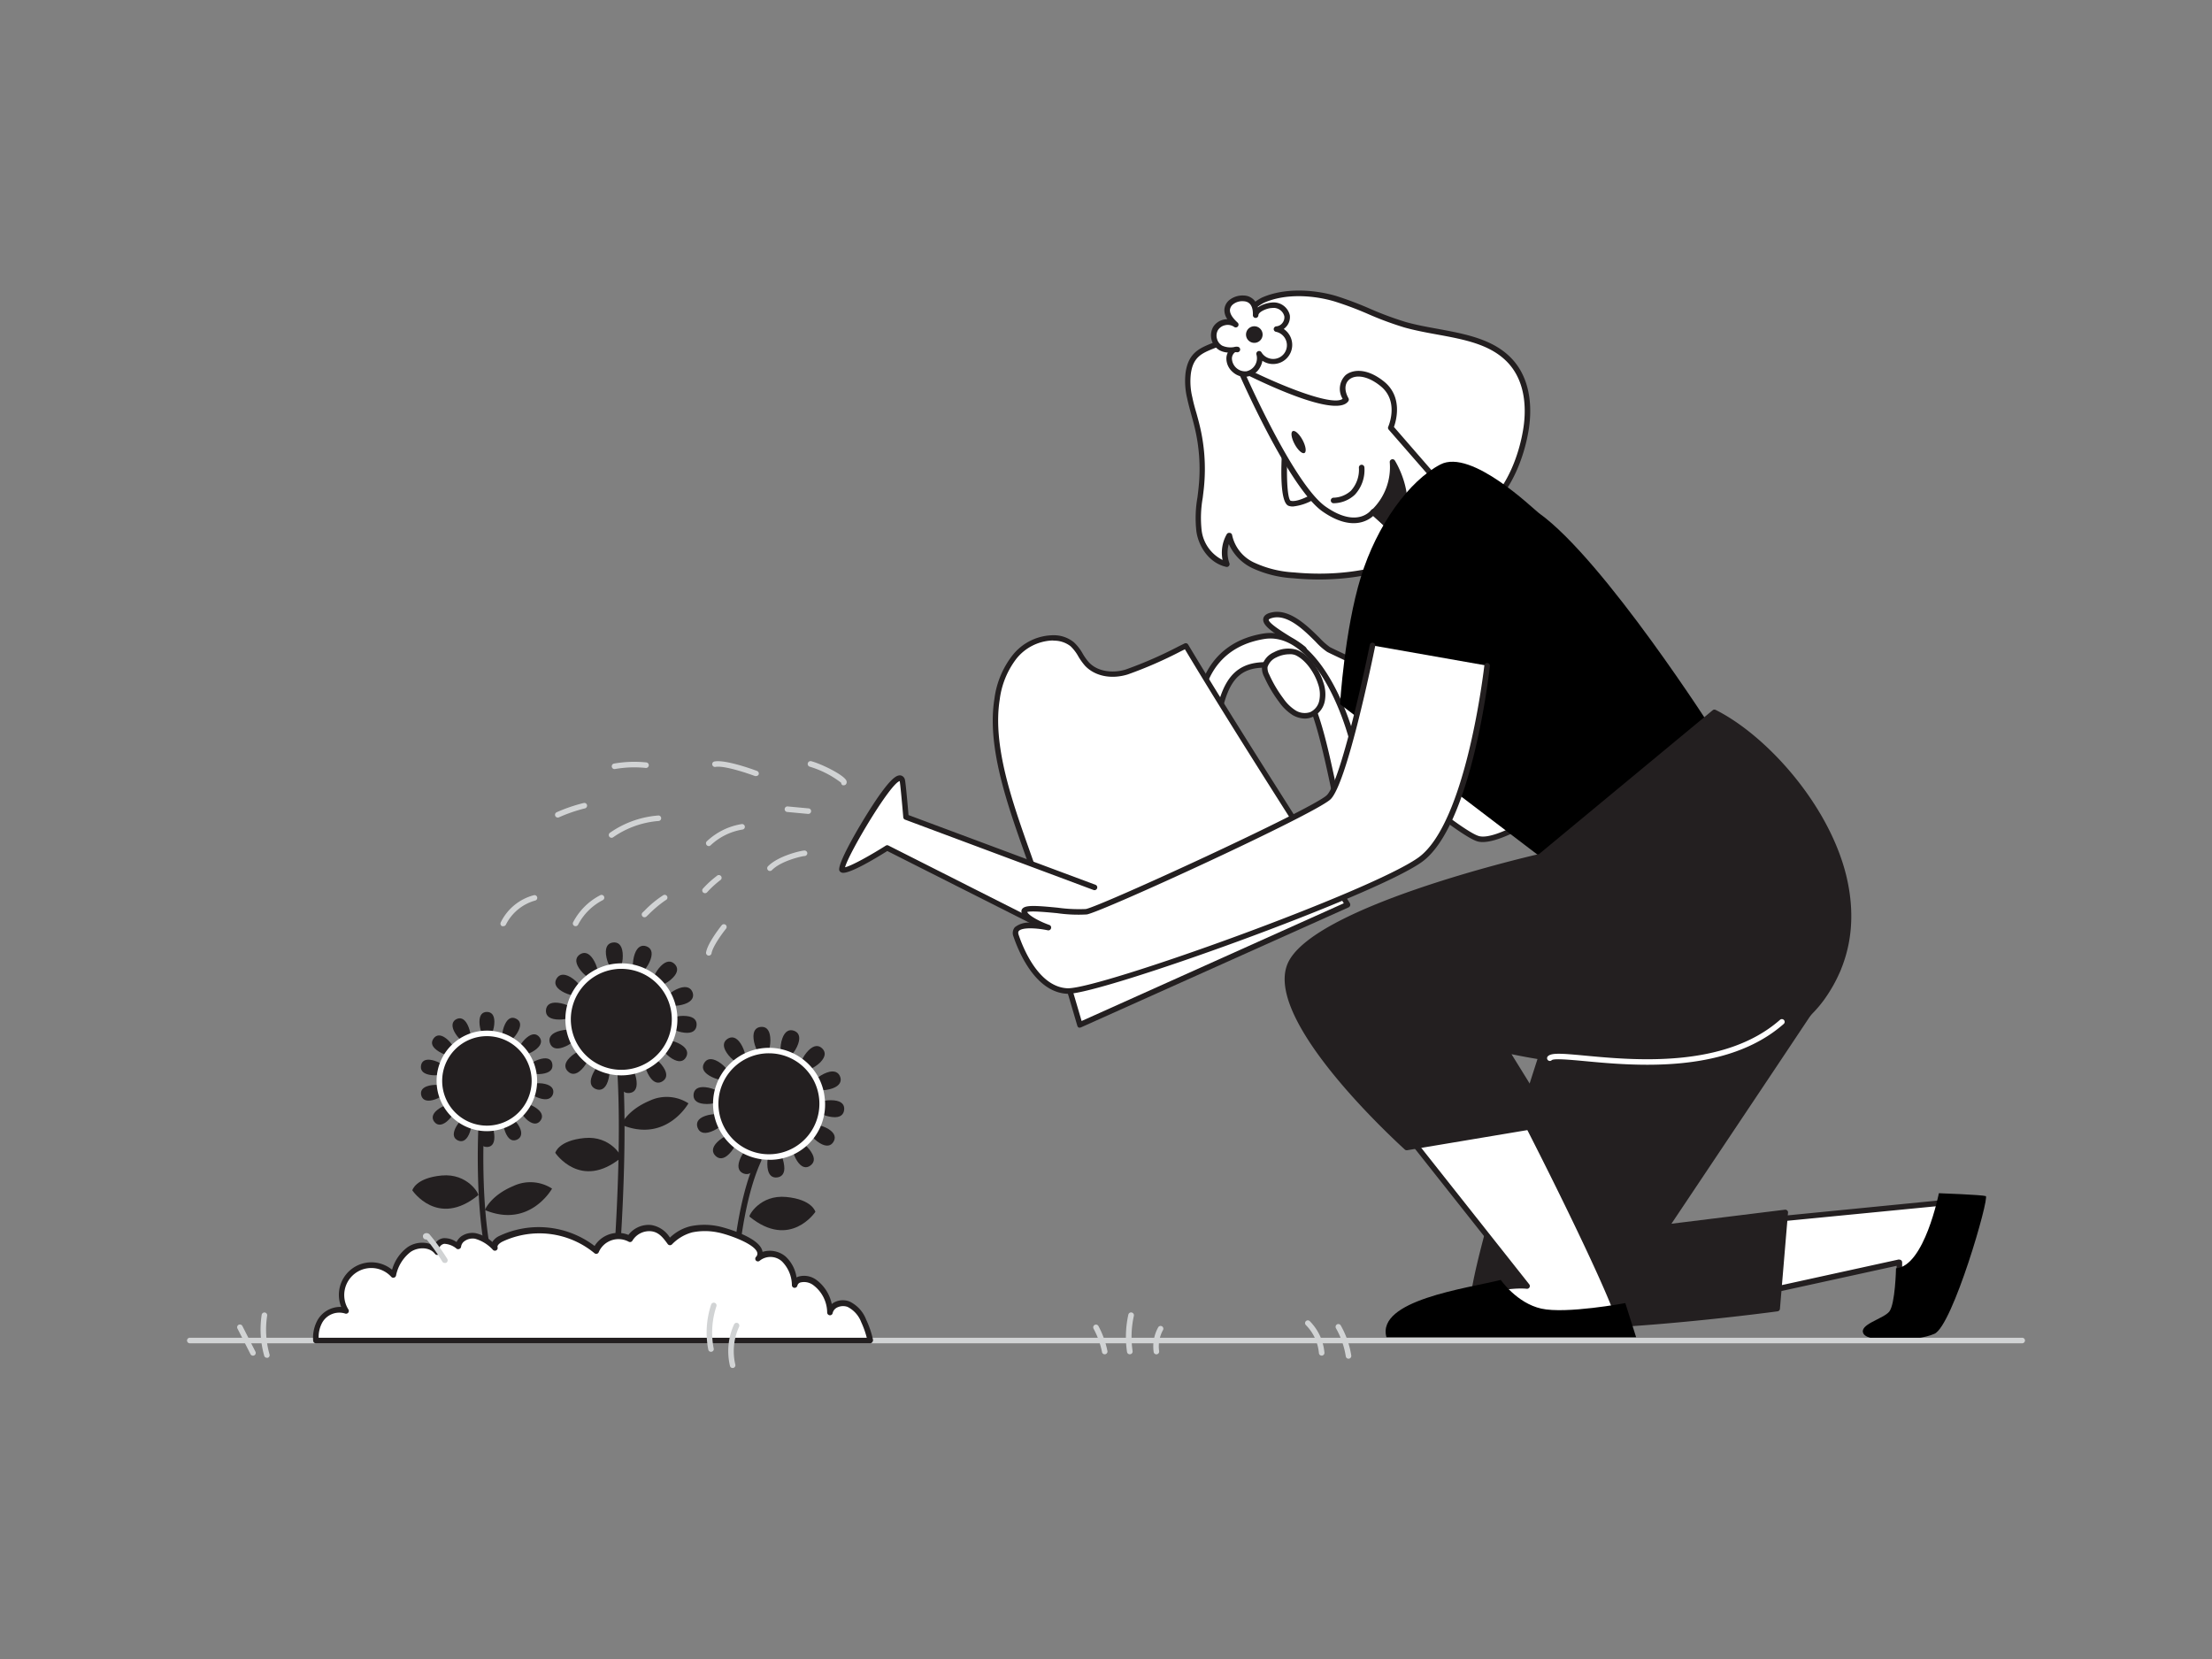<svg xmlns="http://www.w3.org/2000/svg" viewBox="0 0 400 300"><rect x="0" y="0" width="400" height="300" fill="#808080" stroke="none"/><g id="_56_watering_plant" data-name="#56_watering_plant"><path d="M135.53,220c-.18-.15,1.9-4,6.64-3.55s5.28,2.69,5.28,2.69S142.87,226,135.53,220Z" fill="#231f20"/><path d="M132.43,236l-.12,0a.51.51,0,0,1-.37-.59c0-.12.05-.51.08-1.12.26-4.13,1-16.71,4.71-24.74a.51.51,0,0,1,.66-.25.5.5,0,0,1,.25.67c-3.6,7.86-4.37,20.29-4.62,24.38a10.74,10.74,0,0,1-.1,1.29A.51.51,0,0,1,132.43,236Z" fill="#231f20"/><path d="M111.26,230.91h0a.49.49,0,0,1-.45-.54c0-.36,3-36.26-.93-48.1a.51.51,0,0,1,.32-.63.49.49,0,0,1,.63.32c4,12,1.1,47,1,48.49A.5.5,0,0,1,111.26,230.91Z" fill="#231f20"/><path d="M112.33,209.34c.18-.15-1.89-4-6.63-3.55s-5.29,2.68-5.29,2.68S105,215.34,112.33,209.34Z" fill="#231f20"/><path d="M86.49,216.12c.18-.15-1.9-4-6.64-3.55s-5.29,2.68-5.29,2.68S79.15,222.12,86.49,216.12Z" fill="#231f20"/><path d="M112.34,203.38s1-2.6,5.15-4.34a7.23,7.23,0,0,1,7,.48S120.45,206.78,112.34,203.38Z" fill="#231f20"/><path d="M87.68,218.81s1-2.61,5.15-4.34a7.22,7.22,0,0,1,7,.47S95.79,222.2,87.68,218.81Z" fill="#231f20"/><path d="M89.21,230.91a.5.5,0,0,1-.48-.35c-3.31-11-2.13-28.73-2.12-28.91a.5.5,0,0,1,1,.07c0,.18-1.18,17.72,2.07,28.55a.5.5,0,0,1-.33.62A.36.36,0,0,1,89.21,230.91Z" fill="#231f20"/><path d="M89.4,184.78c0,1.32-.61,3-1.35,3s-1.35-1.66-1.35-3,.6-1.79,1.35-1.79S89.4,183.46,89.4,184.78Z" fill="#231f20"/><path d="M89.4,205.63c0-1.32-.61-3-1.35-3s-1.35,1.67-1.35,3,.6,1.78,1.35,1.78S89.4,206.94,89.4,205.63Z" fill="#231f20"/><path d="M93.76,186.38c-.57,1.19-1.83,2.43-2.51,2.11s-.5-2.09.07-3.28,1.31-1.35,2-1S94.33,185.19,93.76,186.38Z" fill="#231f20"/><path d="M84.78,205.19c.56-1.19.74-2.95.06-3.28s-1.94.93-2.5,2.12-.23,1.87.45,2.19S84.21,206.38,84.78,205.19Z" fill="#231f20"/><path d="M97,189.7c-1,.83-2.71,1.41-3.18.83s.45-2.1,1.47-2.93,1.77-.66,2.24-.07S98,188.87,97,189.7Z" fill="#231f20"/><path d="M80.79,202.81c1-.83,1.94-2.35,1.47-2.93s-2.14,0-3.17.82-1,1.6-.54,2.18S79.77,203.64,80.79,202.81Z" fill="#231f20"/><path d="M98.5,194.1c-1.28.3-3,.1-3.22-.63s1.31-1.7,2.59-2,1.88.17,2,.9S99.78,193.79,98.5,194.1Z" fill="#231f20"/><path d="M78.22,198.94c1.28-.31,2.77-1.28,2.59-2s-1.93-.93-3.22-.62-1.59,1-1.42,1.73S76.94,199.24,78.22,198.94Z" fill="#231f20"/><path d="M98,198.71c-1.29-.28-2.8-1.22-2.64-2s1.92-1,3.2-.7,1.62,1,1.47,1.7S99.25,199,98,198.71Z" fill="#231f20"/><path d="M77.57,194.34c1.29.28,3.05,0,3.21-.7s-1.35-1.67-2.64-1.94-1.87.21-2,.94S76.28,194.06,77.57,194.34Z" fill="#231f20"/><path d="M95.48,202.64c-1-.81-2-2.31-1.54-2.9s2.15-.05,3.19.75,1.05,1.57.59,2.17S96.52,203.44,95.48,202.64Z" fill="#231f20"/><path d="M79,189.91c1.05.8,2.74,1.34,3.2.75s-.5-2.09-1.54-2.89-1.79-.61-2.24,0S77.92,189.11,79,189.91Z" fill="#231f20"/><path d="M91.55,205.11c-.59-1.17-.81-2.94-.14-3.27s2,.88,2.55,2,.27,1.87-.4,2.21S92.15,206.29,91.55,205.11Z" fill="#231f20"/><path d="M82.13,186.51c.6,1.18,1.89,2.39,2.56,2.06s.45-2.1-.15-3.28-1.34-1.32-2-1S81.54,185.34,82.13,186.51Z" fill="#231f20"/><circle cx="88.05" cy="195.46" r="8.59" fill="#231f20"/><path d="M88.05,204.55a9.09,9.09,0,1,1,9.08-9.09A9.1,9.1,0,0,1,88.05,204.55Zm0-17.18a8.09,8.09,0,1,0,8.09,8.09A8.1,8.1,0,0,0,88.05,187.37Z" fill="#fff"/><path d="M112.59,172.26c.16,1.46-.31,3.4-1.15,3.49s-1.71-1.7-1.86-3.17.45-2.06,1.29-2.15S112.43,170.79,112.59,172.26Z" fill="#231f20"/><path d="M115.11,195.49c-.16-1.46-1-3.25-1.87-3.16s-1.3,2-1.14,3.49.89,1.92,1.72,1.83S115.27,197,115.11,195.49Z" fill="#231f20"/><path d="M117.64,173.51c-.49,1.4-1.75,2.94-2.54,2.66s-.81-2.27-.32-3.66,1.31-1.67,2.1-1.39S118.13,172.12,117.64,173.51Z" fill="#231f20"/><path d="M109.91,195.57c.48-1.39.46-3.39-.33-3.66s-2,1.26-2.54,2.66,0,2.11.77,2.39S109.42,197,109.91,195.57Z" fill="#231f20"/><path d="M121.66,176.82c-1,1.05-2.84,1.9-3.44,1.31s.25-2.4,1.29-3.45,1.9-.94,2.49-.35S122.7,175.78,121.66,176.82Z" fill="#231f20"/><path d="M105.17,193.39c1-1,1.89-2.85,1.29-3.44s-2.39.26-3.44,1.3-.93,1.9-.33,2.49S104.13,194.44,105.17,193.39Z" fill="#231f20"/><path d="M123.86,181.54c-1.39.5-3.38.49-3.66-.3s1.25-2.06,2.64-2.55,2.12,0,2.4.75S125.25,181.05,123.86,181.54Z" fill="#231f20"/><path d="M101.84,189.39c1.4-.49,2.93-1.76,2.65-2.55s-2.27-.8-3.66-.31-1.66,1.32-1.38,2.11S100.45,189.89,101.84,189.39Z" fill="#231f20"/><path d="M123.81,186.75c-1.47-.15-3.26-1-3.17-1.85s2-1.32,3.49-1.17,1.92.88,1.83,1.72S125.28,186.9,123.81,186.75Z" fill="#231f20"/><path d="M100.56,184.34c1.47.16,3.4-.33,3.49-1.16s-1.71-1.7-3.18-1.85-2.06.47-2.14,1.3S99.09,184.19,100.56,184.34Z" fill="#231f20"/><path d="M121.53,191.43c-1.26-.77-2.51-2.33-2.07-3s2.39-.32,3.65.45,1.35,1.62.92,2.34S122.79,192.2,121.53,191.43Z" fill="#231f20"/><path d="M101.58,179.24c1.26.77,3.21,1.17,3.65.45s-.81-2.27-2.07-3-2.06-.46-2.5.25S100.32,178.47,101.58,179.24Z" fill="#231f20"/><path d="M117.45,194.66c-.81-1.24-1.26-3.18-.56-3.63s2.29.74,3.1,2,.52,2.05-.18,2.5S118.25,195.9,117.45,194.66Z" fill="#231f20"/><path d="M104.7,175.07c.8,1.24,2.39,2.44,3.1,2s.25-2.4-.56-3.64-1.66-1.3-2.36-.85S103.89,173.83,104.7,175.07Z" fill="#231f20"/><circle cx="112.38" cy="184.33" r="9.63" fill="#231f20"/><path d="M112.37,194.46a10.13,10.13,0,1,1,10.07-11.22h0a10.14,10.14,0,0,1-9,11.16A10.28,10.28,0,0,1,112.37,194.46Zm0-19.26c-.33,0-.66,0-1,.05a9.13,9.13,0,1,0,10.06,8.09h0A9.13,9.13,0,0,0,112.38,175.2Z" fill="#fff"/><path d="M139.28,187.52c.16,1.47-.31,3.41-1.15,3.5s-1.71-1.7-1.86-3.17.45-2.06,1.29-2.15S139.12,186.05,139.28,187.52Z" fill="#231f20"/><path d="M141.8,210.76c-.16-1.47-1-3.25-1.87-3.16s-1.3,2-1.14,3.49.89,1.92,1.72,1.83S142,212.23,141.8,210.76Z" fill="#231f20"/><path d="M144.33,188.78c-.49,1.39-1.75,2.94-2.54,2.66s-.81-2.27-.32-3.66,1.31-1.67,2.1-1.39S144.82,187.39,144.33,188.78Z" fill="#231f20"/><path d="M136.6,210.84c.48-1.4.46-3.39-.33-3.66s-2.05,1.26-2.54,2.65,0,2.12.77,2.39S136.11,212.23,136.6,210.84Z" fill="#231f20"/><path d="M148.35,192.09c-1,1-2.84,1.9-3.44,1.31s.25-2.4,1.29-3.45,1.9-.94,2.49-.35S149.39,191,148.35,192.09Z" fill="#231f20"/><path d="M131.86,208.66c1-1,1.89-2.85,1.29-3.44s-2.39.26-3.44,1.3-.93,1.9-.33,2.49S130.82,209.71,131.86,208.66Z" fill="#231f20"/><path d="M150.55,196.81c-1.39.5-3.38.49-3.66-.3s1.25-2.06,2.64-2.56,2.12,0,2.4.76S151.94,196.31,150.55,196.81Z" fill="#231f20"/><path d="M128.53,204.66c1.4-.5,2.93-1.76,2.65-2.55s-2.27-.8-3.67-.31-1.65,1.31-1.37,2.1S127.14,205.16,128.53,204.66Z" fill="#231f20"/><path d="M150.5,202c-1.47-.15-3.26-1-3.17-1.86s2-1.31,3.49-1.16,1.92.88,1.83,1.71S152,202.17,150.5,202Z" fill="#231f20"/><path d="M127.25,199.61c1.47.16,3.4-.33,3.49-1.16s-1.71-1.7-3.18-1.85-2.06.47-2.14,1.3S125.78,199.46,127.25,199.61Z" fill="#231f20"/><path d="M148.22,206.7c-1.26-.78-2.51-2.33-2.07-3s2.39-.31,3.65.46,1.35,1.62.91,2.33S149.48,207.47,148.22,206.7Z" fill="#231f20"/><path d="M128.27,194.51c1.26.77,3.21,1.16,3.65.45s-.81-2.27-2.07-3-2.06-.47-2.5.25S127,193.74,128.27,194.51Z" fill="#231f20"/><path d="M144.14,209.93c-.81-1.24-1.26-3.18-.56-3.63s2.29.74,3.1,2,.52,2-.18,2.5S144.94,211.17,144.14,209.93Z" fill="#231f20"/><path d="M131.39,190.34c.8,1.24,2.39,2.43,3.1,2s.25-2.4-.56-3.64-1.66-1.3-2.36-.85S130.58,189.1,131.39,190.34Z" fill="#231f20"/><circle cx="139.06" cy="199.6" r="9.63" fill="#231f20"/><path d="M139.06,209.72a10.12,10.12,0,1,1,6.35-18,10,10,0,0,1,3.72,6.79h0a10,10,0,0,1-10.07,11.22Zm0-19.25a8.48,8.48,0,0,0-1,.05,9.13,9.13,0,1,0,10.06,8.09h0a9.11,9.11,0,0,0-9.06-8.14Z" fill="#fff"/><path d="M231.74,121.11c-.37-.63,5.39-2.39,3.92-3.82s-9.73-5.15-5.58-6.07,8.48,5.31,10.16,6.23,34.51,15.93,34.51,15.93l9.82,9.88s-12.81,9.52-17.21,8.42S234.74,126.24,231.74,121.11Z" fill="#fff"/><path d="M268.12,152.27a3.49,3.49,0,0,1-.88-.1c-4.51-1.13-32.72-25.31-35.94-30.81h0a.69.69,0,0,1-.06-.49c.12-.42.63-.71,1.75-1.32.82-.45,2.35-1.27,2.41-1.75,0,0,0,0-.09-.15a18.6,18.6,0,0,0-2.32-1.56c-2.88-1.77-4.75-3-4.55-4.21.14-.84,1.19-1.07,1.53-1.14,3.26-.73,6.52,2.5,8.67,4.63a12.45,12.45,0,0,0,1.84,1.64c1.64.9,34.15,15.76,34.48,15.91l.15.1,9.82,9.89a.51.51,0,0,1,.14.39.47.47,0,0,1-.2.36C284.37,144,273.23,152.27,268.12,152.27Zm-35.8-31.17c3.69,5.63,31,29.06,35.17,30.1,3.27.82,12.47-5.2,16.32-8l-9.35-9.41c-2.22-1-32.81-15-34.46-15.9a11.67,11.67,0,0,1-2.06-1.81c-2-2-5-5-7.75-4.37-.6.14-.76.3-.76.34-.11.62,2.83,2.42,4.08,3.19a17.89,17.89,0,0,1,2.5,1.69,1.13,1.13,0,0,1,.38,1c-.12.91-1.29,1.6-2.92,2.49A11,11,0,0,0,232.32,121.1Zm-.15-.24Z" fill="#231f20"/><path d="M216.91,128.4s-.12-11.4,11.64-13.35,19.53,24.36,17.23,33S235,160.19,235,160.19l-1.74-3.87s10.14-3.51,7.79-14.47c-2.69-12.62-4.81-21.32-11.61-21.6s-8.69,4-9.88,14.09" fill="#fff"/><path d="M235,160.69a.49.49,0,0,1-.46-.3l-1.74-3.87a.47.47,0,0,1,0-.4.46.46,0,0,1,.29-.27c.4-.14,9.7-3.51,7.47-13.9-2.78-13-4.92-20.95-11.14-21.2-6-.27-8.08,2.82-9.36,13.65a.5.5,0,0,1-1-.11c1.18-9.88,3.09-14.83,10.4-14.54s9.59,10.36,12.08,22c2.1,9.81-5.54,13.93-7.62,14.84l1.32,2.94c1.74-.84,8.13-4.38,10-11.57,1.7-6.42-2.19-21.83-8.51-28.78-2.61-2.87-5.35-4.09-8.16-3.62-11.18,1.85-11.23,12.39-11.22,12.84a.51.51,0,0,1-.5.51h0a.5.5,0,0,1-.5-.5c0-.12,0-11.84,12.06-13.84,3.16-.52,6.21.8,9.06,3.94,6.63,7.29,10.54,22.91,8.73,29.7-2.34,8.81-10.7,12.3-11.06,12.45A.58.58,0,0,1,235,160.69Z" fill="#231f20"/><path d="M243.68,163.56,195.3,185.32l-6.69-22.74c-3.15-10.72-10.09-24.92-8.3-36.16a15.72,15.72,0,0,1,3.13-7.6,9.09,9.09,0,0,1,7.21-3.5,5.31,5.31,0,0,1,3.22,1.15c1.12,1,1.64,2.47,2.65,3.56,1.76,1.92,4.77,2.23,7.25,1.45a87.26,87.26,0,0,0,10.65-4.72c9.44,15.75,19.5,31.19,29.25,46.77Z" fill="#fff"/><path d="M195.3,185.82a.46.46,0,0,1-.21,0,.49.49,0,0,1-.27-.31l-6.69-22.74c-.78-2.66-1.79-5.52-2.87-8.55-3.19-9-6.81-19.27-5.44-27.83a16.11,16.11,0,0,1,3.23-7.84,9.53,9.53,0,0,1,7.63-3.68,5.75,5.75,0,0,1,3.51,1.27,8.42,8.42,0,0,1,1.61,2.08,10.31,10.31,0,0,0,1.08,1.52c1.69,1.84,4.6,2,6.74,1.31a74.53,74.53,0,0,0,9.5-4.16l1.08-.53a.5.5,0,0,1,.65.19c6.34,10.58,13.07,21.19,19.58,31.46q4.84,7.65,9.66,15.3a.55.55,0,0,1,.06.43.51.51,0,0,1-.26.33L195.5,185.77A.46.46,0,0,1,195.3,185.82Zm-5-70a8.76,8.76,0,0,0-6.52,3.32,15.26,15.26,0,0,0-3,7.37c-1.32,8.31,2.25,18.42,5.41,27.33,1.07,3,2.09,5.92,2.88,8.61l6.52,22.18L243,163.34q-4.65-7.43-9.38-14.85c-6.43-10.14-13.08-20.62-19.35-31.08l-.67.33a75.58,75.58,0,0,1-9.64,4.21c-3,.94-6,.32-7.77-1.58a11.24,11.24,0,0,1-1.2-1.68,7.73,7.73,0,0,0-1.41-1.84,4.87,4.87,0,0,0-2.91-1Z" fill="#231f20"/><path d="M200,173.29l-39.58-20s-7.65,4.85-8.18,3.89,10.08-19.64,10.93-16c.15.63.65,6.56.65,6.56l34.09,12.72" fill="#fff"/><path d="M200,173.79a.46.46,0,0,1-.23-.06l-39.32-19.84c-2.22,1.4-6.94,4.22-8.18,3.92a.73.73,0,0,1-.47-.35c-.66-1.18,5.13-10.82,7.52-14.08,2.18-3,3-3.25,3.59-3.15a1,1,0,0,1,.74.83c.14.59.53,5,.64,6.33L198.1,160a.5.5,0,0,1,.29.64.5.5,0,0,1-.64.3l-34.08-12.72a.5.5,0,0,1-.33-.42c-.2-2.37-.54-6.06-.64-6.5,0,0,0,0,0-.06-1.72.44-9.19,13-9.89,15.59,1.11-.23,4.52-2.11,7.38-3.92a.48.48,0,0,1,.49,0l39.58,20a.5.5,0,0,1-.22.95Zm-37.36-32.62Z" fill="#231f20"/><path d="M321.67,233.05l21.8-4.77v6.47s9-6.59,8.79-17.33l-32.11,3.17Z" fill="#fff"/><path d="M343.47,235.25a.46.46,0,0,1-.22-.06.49.49,0,0,1-.28-.44V228.9l-21.19,4.64a.53.53,0,0,1-.4-.08.49.49,0,0,1-.2-.34l-1.52-12.47a.49.49,0,0,1,.1-.37.53.53,0,0,1,.34-.19l32.11-3.17a.53.53,0,0,1,.38.12.56.56,0,0,1,.17.37c.24,10.87-8.9,17.67-9,17.74A.47.47,0,0,1,343.47,235.25Zm0-7.47a.54.54,0,0,1,.32.11.52.52,0,0,1,.18.39v5.41c2.12-1.86,7.73-7.54,7.79-15.72L320.71,221l1.39,11.41,21.27-4.66Z" fill="#231f20"/><path d="M332.33,175.3c-.16.39-31.1,46.61-31.1,46.61l21.61-2.66-1.47,17.39s-54.32,7.29-55,0,17.21-60.23,17.21-60.23Z" fill="#231f20"/><path d="M281.1,240.37c-6.82,0-12.35-.56-14.34-2.14a2.24,2.24,0,0,1-.93-1.54c-.72-7.31,16.5-58.28,17.24-60.44a.5.5,0,0,1,.46-.34l48.79-1.11a.54.54,0,0,1,.42.22.47.47,0,0,1,.05.47c-.16.39-20.93,31.44-30.54,45.8l20.53-2.54a.53.53,0,0,1,.4.14.46.46,0,0,1,.15.4l-1.46,17.39a.5.5,0,0,1-.43.45C320.07,237.32,297.05,240.37,281.1,240.37Zm2.8-63.47c-1.52,4.49-17.75,52.89-17.08,59.69a1.25,1.25,0,0,0,.56.86c6,4.77,48.93-.65,53.53-1.25l1.38-16.38-21,2.59a.51.51,0,0,1-.48-.24.49.49,0,0,1,0-.53c9.69-14.49,27.41-41,30.59-45.82Z" fill="#231f20"/><path d="M276.17,203.14s18.72,36.49,16.76,37.22-37.1,0-37.1,0a38.06,38.06,0,0,1,11-6.34c5.85-2,9.35-1.47,9.35-1.47L252.9,203.14" fill="#fff"/><path d="M282.06,241.19c-10.16,0-23.93-.28-26.24-.33a.48.48,0,0,1-.46-.33.5.5,0,0,1,.15-.55,38,38,0,0,1,11.15-6.44A26.94,26.94,0,0,1,275,232h.06l-22.58-28.55a.5.5,0,0,1,.08-.7.49.49,0,0,1,.7.08l23.27,29.41a.5.5,0,0,1-.46.81s-3.47-.45-9.13,1.44a36.35,36.35,0,0,0-9.74,5.4c13.64.27,33,.49,35.36.05,0-2.63-10.24-23.66-16.87-36.57a.52.52,0,0,1,.22-.68.5.5,0,0,1,.67.22c3,5.83,17.86,35,16.9,37.51a.7.7,0,0,1-.4.41C292.39,241.1,287.8,241.19,282.06,241.19Z" fill="#231f20"/><path d="M215.16,72c.35,1.65.88,3.28,1.29,4.92a33,33,0,0,1,.81,11.15c-.26,2.66-.85,5.35-.42,8s2.21,5.34,5,6a6.16,6.16,0,0,1,.46-5.16,7.72,7.72,0,0,0,4.36,5.43,19.92,19.92,0,0,0,7.26,1.78c9.46.89,19.68-.81,26.7-6.76,3-2.54,6.93-3.93,9.46-6.55,3.23-3.35,5.1-8.56,5.83-12.92s.22-9.26-2.93-12.59c-4.52-4.76-12.37-4.62-18.92-6.46-4.31-1.21-8.24-3.4-12.53-4.69-4-1.2-9.25-1.48-13.16.26-3.27,1.47-3.61,5-6.28,6.86-3.1,2.13-6.58,1.56-7.22,6.39A12.93,12.93,0,0,0,215.16,72Z" fill="#fff"/><path d="M238.56,104.79c-1.53,0-3.09-.07-4.67-.22a20.33,20.33,0,0,1-7.44-1.84,8.78,8.78,0,0,1-4.24-4.35,5.56,5.56,0,0,0,.11,3.47.5.5,0,0,1-.1.5.49.49,0,0,1-.48.16c-3.12-.7-5-3.71-5.39-6.38a21.44,21.44,0,0,1,.19-6.2c.08-.64.16-1.28.22-1.92a32,32,0,0,0-.8-11c-.16-.66-.34-1.31-.53-2-.27-1-.55-2-.76-3h0a13.48,13.48,0,0,1-.29-4.54c.49-3.66,2.53-4.49,4.7-5.38a13.62,13.62,0,0,0,2.73-1.36,9.39,9.39,0,0,0,2.51-3,8.92,8.92,0,0,1,3.86-3.91c4.29-1.91,9.79-1.4,13.51-.28a62.39,62.39,0,0,1,6.05,2.29,59.56,59.56,0,0,0,6.47,2.4c1.85.52,3.86.89,5.8,1.24,4.92.91,10,1.84,13.34,5.36,3.87,4.08,3.58,9.91,3.07,13-.89,5.3-3.12,10.23-6,13.19a24.18,24.18,0,0,1-5.14,3.67A31.81,31.81,0,0,0,261,97.69C255.52,102.29,247.53,104.79,238.56,104.79Zm-16.25-8.43h.1a.5.5,0,0,1,.4.42,7.11,7.11,0,0,0,4.09,5,19.5,19.5,0,0,0,7.08,1.73c10.57,1,20.17-1.43,26.33-6.65a32.81,32.81,0,0,1,4.49-3,22.68,22.68,0,0,0,4.93-3.51c2.72-2.81,4.85-7.54,5.7-12.65.49-2.93.77-8.39-2.8-12.16-3.12-3.28-7.82-4.15-12.8-5.06-2-.36-4-.74-5.89-1.27a58.54,58.54,0,0,1-6.58-2.44,60.86,60.86,0,0,0-6-2.25c-3.55-1.07-8.77-1.57-12.81.24a8,8,0,0,0-3.42,3.52,10.14,10.14,0,0,1-2.79,3.29,14.54,14.54,0,0,1-2.92,1.47c-2.06.84-3.68,1.5-4.08,4.58a12.06,12.06,0,0,0,.27,4.21c.2,1,.48,2,.75,2.9.18.67.37,1.33.53,2a33.41,33.41,0,0,1,.83,11.31c-.06.65-.15,1.3-.23,2a20.67,20.67,0,0,0-.19,5.92,6.94,6.94,0,0,0,3.78,5.3,6.72,6.72,0,0,1,.76-4.66A.48.48,0,0,1,222.31,96.36Z" fill="#231f20"/><path d="M232.38,80.89s-.67,9.65.82,10.12,4.22-1.18,4.22-1.18" fill="#fff"/><path d="M233.8,91.59a2.27,2.27,0,0,1-.75-.11c-1.62-.51-1.43-6.88-1.17-10.63a.51.51,0,0,1,.54-.46.5.5,0,0,1,.46.53c-.33,4.8-.11,9.21.49,9.62,1,.32,3.08-.71,3.79-1.14a.5.5,0,1,1,.52.86A9.31,9.31,0,0,1,233.8,91.59Z" fill="#231f20"/><path d="M252.3,96.25l-4-3.66s-2.75,3.75-8.85-.5-15.3-25.53-15.3-25.53,17.17,8.83,19.24,5.69c-2.09-3.7,1.65-6.7,6.51-2.86,3.79,3,1.58,8,1.58,8l11.15,12.76" fill="#fff"/><path d="M252.3,96.75a.46.46,0,0,1-.33-.13l-3.64-3.33c-1,.91-4,2.8-9.16-.79-6.14-4.29-15.1-24.86-15.47-25.74a.49.49,0,0,1,.68-.64c6.7,3.44,16.54,7.43,18.41,6a3.47,3.47,0,0,1,.54-4.29c1.22-1,3.75-1.37,6.89,1.12,3.49,2.76,2.27,7.08,1.85,8.26L263,89.79a.51.51,0,0,1,0,.71.51.51,0,0,1-.71,0L251.12,77.69a.49.49,0,0,1-.08-.53c.08-.19,2-4.66-1.44-7.38-2.5-2-4.62-2-5.62-1.14-.85.73-.9,2-.14,3.36a.51.51,0,0,1,0,.52c-2,3-14.06-2.61-18.64-4.88,2.09,4.64,9.5,20.51,14.56,24,5.6,3.9,8.07.75,8.17.61a.52.52,0,0,1,.35-.2.56.56,0,0,1,.39.13l4,3.66a.5.5,0,0,1,0,.71A.49.49,0,0,1,252.3,96.75Z" fill="#231f20"/><path d="M248.31,92.59s3.76-3,3.47-9.09c0,0,4.53,7.19.52,12.75Z" fill="#231f20"/><path d="M252.3,96.75a.51.51,0,0,1-.33-.13L248,93a.51.51,0,0,1-.16-.39.54.54,0,0,1,.19-.37,10.71,10.71,0,0,0,3.28-8.68.5.5,0,0,1,.35-.49.49.49,0,0,1,.57.2c.19.31,4.66,7.55.51,13.31a.52.52,0,0,1-.36.21Zm-3.25-4.16,3.16,2.9c2.19-3.53,1-7.69,0-10A11.44,11.44,0,0,1,249.05,92.59Z" fill="#231f20"/><ellipse cx="234.83" cy="79.93" rx="0.81" ry="2.25" transform="translate(-9.78 121.19) rotate(-28.37)" fill="#231f20"/><path d="M278.29,92.79c-.91-.65-12.2-11.73-17.82-8.8S249,94.88,246.07,104.4s-3.75,22.94-3.75,22.94l36.21,27.59L310,132.47S290.06,101.2,278.29,92.79Z" fill="#000000"/><path d="M278.53,154.93s-41.12,9.4-45.27,19.65,21.11,32.95,21.11,32.95l26.12-4.39-8.21-13.25s42.87,10.32,57.15-9.45-6.23-45-19.41-51.63Z" fill="#231f20"/><path d="M254.37,208a.53.53,0,0,1-.34-.13c-1-.94-25.47-23.05-21.23-33.51,4.13-10.2,42.62-19.26,45.51-19.92l31.39-26a.49.49,0,0,1,.54-.07c9.12,4.56,20.45,17,23.63,30,2,8.32.68,15.86-4,22.4C323.89,189,312,193.19,295.5,193.08a118.37,118.37,0,0,1-22.17-2.45l7.58,12.25a.47.47,0,0,1,0,.46.52.52,0,0,1-.37.29L254.45,208Zm55.72-78.63-31.24,25.91a.41.41,0,0,1-.21.1c-.41.1-40.91,9.46-44.92,19.35-3.8,9.38,18.57,30.2,20.8,32.24l25.15-4.23-7.81-12.62a.49.49,0,0,1,.54-.74,116.35,116.35,0,0,0,23.12,2.67c11.31.11,26.25-1.9,33.5-11.94,4.55-6.29,5.85-13.55,3.88-21.57C329.82,146,319,134,310.09,129.4Zm-31.56,25.53h0Z" fill="#231f20"/><path d="M271.39,231.45s2.87,4.19,7.33,5.19,15.19-1,15.19-1l1.95,6.17H250.71C248.87,235.11,265.17,233,271.39,231.45Z" fill="#000000"/><path d="M297.88,192.54c-4.31,0-8.27-.37-11.33-.66-2.72-.25-5.53-.51-5.94-.17a.5.5,0,0,1-.74-.67c.62-.69,2.41-.56,6.77-.15,8.81.83,25.21,2.36,35.25-6.48a.51.51,0,0,1,.71.05.49.49,0,0,1-.05.7C315.73,191.16,306.17,192.54,297.88,192.54Z" fill="#fff"/><path d="M342.86,229.35s-.13,6.5-1.23,7.84-5.61,2.32-4.64,4,9.52,1.46,12.82,0,10-24.66,9.28-24.9-8.48-.52-8.48-.52S348,229,342.86,229.35Z" fill="#000000"/><path d="M248.19,116.72s-5,24.78-7.95,27.47-41.36,20.25-43.8,20.68-11.47-1.41-11.23,0,4.39,2.87,4.39,2.87-6.83-1.47-5.85,1.46,3.9,9.76,9.27,10,54.68-17.33,63.71-23.68,12.19-35.15,12.19-35.15" fill="#fff"/><path d="M193.12,179.71H193c-5.92-.27-8.94-8-9.73-10.35a1.63,1.63,0,0,1,.25-1.69,4.08,4.08,0,0,1,3-.81c-.9-.54-1.68-1.2-1.8-1.91a.73.73,0,0,1,.19-.66c.59-.64,2.39-.54,6.36-.15a28.27,28.27,0,0,0,5.08.24c2.63-.47,40.8-18,43.55-20.56,2.31-2.11,6.41-20.35,7.8-27.2a.49.49,0,0,1,.59-.39.5.5,0,0,1,.39.59c-.52,2.55-5.14,25-8.1,27.74s-41.21,20.3-44.05,20.8a26.71,26.71,0,0,1-5.36-.23c-1.89-.18-4.69-.45-5.42-.21.35.7,2.28,1.73,4,2.34a.49.49,0,0,1,.31.61.5.5,0,0,1-.58.36c-1.79-.39-4.59-.6-5.23.11-.06.06-.21.23-.05.7.74,2.21,3.55,9.43,8.82,9.67h.13c6.08,0,54.49-17.41,63.27-23.59s11.95-34.51,12-34.79a.5.5,0,1,1,1,.11c-.13,1.18-3.28,29.1-12.39,35.5C248.17,162.16,199.29,179.71,193.12,179.71Z" fill="#231f20"/><path d="M228.73,120.53a2.84,2.84,0,0,0,.34,1.65,23.35,23.35,0,0,0,2.61,4.42,8.15,8.15,0,0,0,2.31,2.26,3.6,3.6,0,0,0,3.12.38,3.44,3.44,0,0,0,2-2.46,6,6,0,0,0-.25-3.22c-.67-2.08-2.31-4.58-4.38-5.51C232.72,117.28,229.17,118.42,228.73,120.53Z" fill="#fff"/><path d="M236,129.94a4.55,4.55,0,0,1-2.28-.65,8.74,8.74,0,0,1-2.45-2.39,23.54,23.54,0,0,1-2.66-4.51,3.23,3.23,0,0,1-.38-2h0a3.75,3.75,0,0,1,2.13-2.44,5.41,5.41,0,0,1,4.27-.4c2.25,1,4,3.65,4.66,5.82a6.57,6.57,0,0,1,.26,3.49,4,4,0,0,1-2.26,2.81A3.47,3.47,0,0,1,236,129.94Zm-2.87-11.63a5.39,5.39,0,0,0-2.32.57,2.91,2.91,0,0,0-1.6,1.75h0a2.5,2.5,0,0,0,.31,1.35,22.61,22.61,0,0,0,2.55,4.32,7.69,7.69,0,0,0,2.16,2.13,3.12,3.12,0,0,0,2.68.35,2.94,2.94,0,0,0,1.66-2.11,5.59,5.59,0,0,0-.23-3c-.61-1.9-2.16-4.33-4.12-5.21A2.59,2.59,0,0,0,233.14,118.31Zm-4.41,2.22h0Z" fill="#231f20"/><path d="M241.21,91h-.06a.5.5,0,0,1,0-1,4.86,4.86,0,0,0,3.13-1.25,5.64,5.64,0,0,0,1.45-4.21.5.5,0,0,1,.5-.5.51.51,0,0,1,.5.5A6.58,6.58,0,0,1,245,89.46,5.71,5.71,0,0,1,241.21,91Z" fill="#231f20"/><path d="M365.68,242.91H34.32a.51.51,0,0,1-.5-.5.5.5,0,0,1,.5-.5H365.68a.5.5,0,0,1,.5.5A.51.51,0,0,1,365.68,242.91Z" fill="#d1d3d4"/><path d="M157.38,242.41a16.64,16.64,0,0,0-1.21-3.52,5.63,5.63,0,0,0-2.73-3c-1.29-.51-3.07.07-3.38,1.43a6.78,6.78,0,0,0-2.77-5.42c-1.17-.84-3.28-1-3.61.44a6.46,6.46,0,0,0-2-4.67,3.6,3.6,0,0,0-4.68-.12c2.14-2.58-5.75-5-7.26-5.24a12,12,0,0,0-4.77,0,8.32,8.32,0,0,0-3.9,2.31c-.89-1.2-1.75-2.34-3.39-2.53a4.06,4.06,0,0,0-3.87,1.95,4.38,4.38,0,0,0-6.11,2.13A16.14,16.14,0,0,0,90.57,224c-.66.32-1.4.93-1.17,1.63A7.43,7.43,0,0,0,86,223.53c-1.33-.25-2.93.52-3.09,1.85a4.19,4.19,0,0,0-2.6-1c-.94.1-1.77,1.25-1.21,2-1.14-1.47-3.49-1.51-5-.49a7.74,7.74,0,0,0-2.89,4.62,5.39,5.39,0,0,0-8.53,6.53,4,4,0,0,0-4.74,1.86,6.28,6.28,0,0,0-.75,3.49Z" fill="#fff"/><path d="M157.38,242.91H57.13a.5.5,0,0,1-.5-.48,6.61,6.61,0,0,1,.82-3.76,4.76,4.76,0,0,1,4.25-2.34,5.88,5.88,0,0,1,9.2-6.72,7.63,7.63,0,0,1,2.86-4.12,4.72,4.72,0,0,1,4.75-.24l0-.09a2.16,2.16,0,0,1,1.69-1.26,3.79,3.79,0,0,1,2.36.7,2.83,2.83,0,0,1,.81-1,3.53,3.53,0,0,1,2.66-.6,6.62,6.62,0,0,1,3,1.59,2.92,2.92,0,0,1,1.3-1.11,16.69,16.69,0,0,1,17.19,1.83,5,5,0,0,1,6.12-2,4.6,4.6,0,0,1,4.1-1.79,4.87,4.87,0,0,1,3.4,2.28,8.21,8.21,0,0,1,3.72-2.06,12.37,12.37,0,0,1,5,0c.85.15,7,1.8,7.92,4.22a1.61,1.61,0,0,1,.11.42,4.43,4.43,0,0,1,4.15.82,6.44,6.44,0,0,1,2,3.8l.31-.14a3.74,3.74,0,0,1,3.23.55,7.29,7.29,0,0,1,2.83,4.4,2.85,2.85,0,0,1,.46-.31,3.35,3.35,0,0,1,2.75-.15,6,6,0,0,1,3,3.26,16.91,16.91,0,0,1,1.24,3.63.46.46,0,0,1-.1.42A.47.47,0,0,1,157.38,242.91Zm-99.76-1h99.12a16.25,16.25,0,0,0-1-2.81,5.13,5.13,0,0,0-2.47-2.77,2.41,2.41,0,0,0-1.91.12,1.49,1.49,0,0,0-.79,1,.49.49,0,0,1-.54.39.51.51,0,0,1-.45-.49,6.26,6.26,0,0,0-2.57-5,2.77,2.77,0,0,0-2.29-.43.78.78,0,0,0-.53.58.52.52,0,0,1-.54.38.49.49,0,0,1-.45-.47,6.16,6.16,0,0,0-1.8-4.31,3.1,3.1,0,0,0-4-.14.49.49,0,0,1-.69,0,.5.5,0,0,1,0-.68.8.8,0,0,0,.2-.85c-.6-1.63-5.56-3.3-7.16-3.58a11.5,11.5,0,0,0-4.57,0,7.94,7.94,0,0,0-3.68,2.19.52.52,0,0,1-.39.13.49.49,0,0,1-.36-.2c-.81-1.11-1.58-2.16-3-2.32a3.55,3.55,0,0,0-3.39,1.71.52.52,0,0,1-.31.23.5.5,0,0,1-.38-.06,3.89,3.89,0,0,0-5.39,1.88.48.48,0,0,1-.34.31.49.49,0,0,1-.45-.11,15.64,15.64,0,0,0-16.6-2.1c-.52.25-1,.68-.92,1a.5.5,0,0,1-.81.53A6.91,6.91,0,0,0,85.89,224a2.51,2.51,0,0,0-1.88.43,1.44,1.44,0,0,0-.63,1,.49.49,0,0,1-.29.4.51.51,0,0,1-.49,0,3.72,3.72,0,0,0-2.26-.91,1.19,1.19,0,0,0-.88.67.55.55,0,0,0,0,.54.51.51,0,0,1-.1.7.51.51,0,0,1-.7-.09c-1-1.3-3.06-1.24-4.37-.38a7.15,7.15,0,0,0-2.68,4.33.5.5,0,0,1-.37.35.48.48,0,0,1-.48-.14A4.89,4.89,0,0,0,63,236.79a.5.5,0,0,1-.62.73,3.54,3.54,0,0,0-4.11,1.65A5.46,5.46,0,0,0,57.62,241.91Z" fill="#231f20"/><path d="M139.22,157.5a.45.45,0,0,1-.34-.14.5.5,0,0,1,0-.71c1.84-1.89,6-2.85,6.61-2.85a.51.51,0,0,1,.5.49.52.52,0,0,1-.5.51c-.4,0-4.25.85-5.9,2.55A.51.51,0,0,1,139.22,157.5Z" fill="#d1d3d4"/><path d="M152.61,142a.52.52,0,0,1-.21,0,.49.49,0,0,1-.29-.45,17.56,17.56,0,0,0-5.66-2.9.5.5,0,0,1,.25-1c1.87.49,5.86,2.47,6.34,3.49a.65.65,0,0,1,0,.58A.48.48,0,0,1,152.61,142Z" fill="#d1d3d4"/><path d="M136.72,140.34a.57.57,0,0,1-.18,0c-1.49-.56-5.67-1.95-7.16-1.66a.5.5,0,0,1-.58-.4.49.49,0,0,1,.39-.58c2-.39,7.13,1.49,7.7,1.71a.5.5,0,0,1,.3.64A.51.51,0,0,1,136.72,140.34Z" fill="#d1d3d4"/><path d="M45.75,245.15a.51.51,0,0,1-.45-.27l-2.36-4.64a.5.5,0,0,1,.22-.68.51.51,0,0,1,.67.22l2.36,4.64a.5.5,0,0,1-.44.73Z" fill="#d1d3d4"/><path d="M48.26,245.53a.49.49,0,0,1-.48-.36,17.49,17.49,0,0,1-.46-7.41.52.52,0,0,1,.58-.42.51.51,0,0,1,.41.58,16.41,16.41,0,0,0,.43,7,.5.5,0,0,1-.34.62Z" fill="#d1d3d4"/><path d="M199.77,244.9a.49.49,0,0,1-.49-.4,15.21,15.21,0,0,0-1.53-4.23.5.5,0,0,1,.88-.48,16.2,16.2,0,0,1,1.63,4.52.5.5,0,0,1-.4.58Z" fill="#d1d3d4"/><path d="M204.3,244.9a.51.51,0,0,1-.5-.43,18.63,18.63,0,0,1,.24-6.74.5.5,0,1,1,1,.22,17.5,17.5,0,0,0-.23,6.37.5.5,0,0,1-.42.57Z" fill="#d1d3d4"/><path d="M209.11,244.91a.5.5,0,0,1-.49-.43,7.12,7.12,0,0,1,.83-4.48.5.5,0,0,1,.87.49,6.13,6.13,0,0,0-.71,3.85.5.5,0,0,1-.43.56Z" fill="#d1d3d4"/><path d="M243.86,245.7a.51.51,0,0,1-.5-.43,14.86,14.86,0,0,0-1.78-5.09.52.52,0,0,1,.19-.69.51.51,0,0,1,.68.19,16,16,0,0,1,1.9,5.44.5.5,0,0,1-.42.57Z" fill="#d1d3d4"/><path d="M239,245.14a.5.5,0,0,1-.5-.46,8.22,8.22,0,0,0-2.38-5.09.5.5,0,0,1,.7-.71,9.23,9.23,0,0,1,2.68,5.72.5.5,0,0,1-.46.54Z" fill="#d1d3d4"/><path d="M128.57,244.45a.5.5,0,0,1-.49-.4,16.11,16.11,0,0,1,.52-8.15.51.51,0,0,1,.64-.31.5.5,0,0,1,.31.63,15,15,0,0,0-.49,7.64.48.48,0,0,1-.39.58Z" fill="#d1d3d4"/><path d="M132.43,247.38A.5.5,0,0,1,132,247a11.67,11.67,0,0,1,.74-7.5.5.5,0,0,1,.66-.25.51.51,0,0,1,.25.67,10.63,10.63,0,0,0-.68,6.85.5.5,0,0,1-.37.6Z" fill="#d1d3d4"/><path d="M80.41,228.38a.5.5,0,0,1-.42-.24,35.81,35.81,0,0,0-2.84-4,.67.67,0,0,1-.51-.16.63.63,0,0,1-.13-.62A.6.6,0,0,1,77,223a.76.76,0,0,1,.77.33,38.62,38.62,0,0,1,3.11,4.31.51.51,0,0,1-.16.69A.56.56,0,0,1,80.41,228.38Z" fill="#d1d3d4"/><path d="M128.18,153a.5.5,0,0,1-.37-.16.49.49,0,0,1,0-.7,11.92,11.92,0,0,1,6.31-3.12.51.51,0,0,1,.57.42.5.5,0,0,1-.42.57,11,11,0,0,0-5.77,2.85A.49.49,0,0,1,128.18,153Z" fill="#d1d3d4"/><path d="M110.59,151.5a.51.51,0,0,1-.41-.21.5.5,0,0,1,.12-.7,17.56,17.56,0,0,1,8.72-3.12.49.49,0,0,1,.54.46.5.5,0,0,1-.46.53,16.63,16.63,0,0,0-8.23,2.95A.47.47,0,0,1,110.59,151.5Z" fill="#d1d3d4"/><path d="M104.09,167.48a.49.49,0,0,1-.44-.73,11.46,11.46,0,0,1,4.9-4.87.49.49,0,0,1,.67.22.5.5,0,0,1-.21.67,10.41,10.41,0,0,0-4.47,4.44A.5.5,0,0,1,104.09,167.48Z" fill="#d1d3d4"/><path d="M100.86,147.84a.49.49,0,0,1-.45-.29.51.51,0,0,1,.25-.67,29,29,0,0,1,4.88-1.67.5.5,0,0,1,.61.36.51.51,0,0,1-.37.61,27.87,27.87,0,0,0-4.71,1.62A.52.52,0,0,1,100.86,147.84Z" fill="#d1d3d4"/><path d="M127.49,161.52a.5.5,0,0,1-.37-.84,18.29,18.29,0,0,1,2.52-2.3.5.5,0,1,1,.6.79,18.23,18.23,0,0,0-2.38,2.19A.5.5,0,0,1,127.49,161.52Z" fill="#d1d3d4"/><path d="M146.1,147.18h0l-3.75-.35a.5.5,0,0,1,.09-1l3.76.35a.5.5,0,0,1-.05,1Z" fill="#d1d3d4"/><path d="M111.17,139.07a.5.5,0,0,1-.09-1,21.19,21.19,0,0,1,5.79-.2.5.5,0,0,1,.45.55.51.51,0,0,1-.55.45,20,20,0,0,0-5.52.19Z" fill="#d1d3d4"/><path d="M91,167.48a.52.52,0,0,1-.21,0,.5.5,0,0,1-.25-.66,9.29,9.29,0,0,1,6-4.94.5.5,0,0,1,.6.37.49.49,0,0,1-.37.6,8.45,8.45,0,0,0-5.3,4.38A.49.49,0,0,1,91,167.48Z" fill="#d1d3d4"/><path d="M128.18,172.8h-.09a.51.51,0,0,1-.41-.58c.3-1.76,2.73-4.78,2.83-4.91a.5.5,0,0,1,.78.63c-.66.81-2.41,3.2-2.62,4.45A.49.49,0,0,1,128.18,172.8Z" fill="#d1d3d4"/><path d="M116.54,165.87a.5.5,0,0,1-.33-.87l.39-.37a18.75,18.75,0,0,1,3.36-2.76.5.5,0,1,1,.41.91,21.48,21.48,0,0,0-3.08,2.58l-.41.39A.54.54,0,0,1,116.54,165.87Z" fill="#d1d3d4"/><path d="M224.87,53.93c-1.34-.11-2.9.71-3,2a3.64,3.64,0,0,0,1.53,2.65,2.51,2.51,0,1,0-2.65,4.26,4.64,4.64,0,0,0,2.93.24c-.81-.07-1.4.83-1.43,1.64a2.78,2.78,0,1,0,5.41-.82,3,3,0,1,0,3.15-4.48,2.16,2.16,0,0,0,1.92-2.39A2.53,2.53,0,0,0,230,55.2c-.8,0-2.88.68-2.91,1.77C227.09,55.37,226.56,54.06,224.87,53.93Z" fill="#fff"/><path d="M225.11,68.15a3.33,3.33,0,0,1-2.2-.88,3.24,3.24,0,0,1-1.14-2.52,2.36,2.36,0,0,1,.26-1,3.62,3.62,0,0,1-1.5-.41,3.12,3.12,0,0,1-1.13-4.25,3,3,0,0,1,2-1.32,5,5,0,0,1,.54-.06,2.77,2.77,0,0,1-.53-1.75,2.42,2.42,0,0,1,.86-1.67,3.8,3.8,0,0,1,2.66-.85h0a2.6,2.6,0,0,1,2.51,2.15,5.38,5.38,0,0,1,2.51-.88A3,3,0,0,1,233.24,57a2.6,2.6,0,0,1-.58,2,3,3,0,0,1-.52.49,3.46,3.46,0,1,1-3.86,5.75,3.63,3.63,0,0,1-.47,1.27,3.27,3.27,0,0,1-2.27,1.59A3.11,3.11,0,0,1,225.11,68.15Zm-1.73-4.47a.88.88,0,0,0-.17.12,1.45,1.45,0,0,0-.44,1,2.4,2.4,0,0,0,2.62,2.34,2.41,2.41,0,0,0,1.82-3,.51.51,0,0,1,.26-.62.5.5,0,0,1,.64.19A2.48,2.48,0,1,0,230.73,60a.5.5,0,0,1-.4-.53.51.51,0,0,1,.48-.46,1.52,1.52,0,0,0,1.07-.58,1.64,1.64,0,0,0,.37-1.23A2,2,0,0,0,230,55.7c-.79,0-2.41.65-2.44,1.29h0a.5.5,0,1,1-1,0h0c.08-2.39-1.26-2.49-1.71-2.52h0a2.7,2.7,0,0,0-1.92.6,1.46,1.46,0,0,0-.52,1c0,.84.68,1.6,1.37,2.25a.5.5,0,0,1-.63.78,2,2,0,0,0-1.56-.3,2.05,2.05,0,0,0-1.33.87,2,2,0,0,0-.19,1.58,2,2,0,0,0,.95,1.26,3.68,3.68,0,0,0,2.14.25,1.5,1.5,0,0,1,.6-.06.5.5,0,0,1,0,1Z" fill="#231f20"/><path d="M226.82,59a1.5,1.5,0,0,0,0,3A1.5,1.5,0,0,0,226.82,59Z" fill="#231f20"/></g></svg>